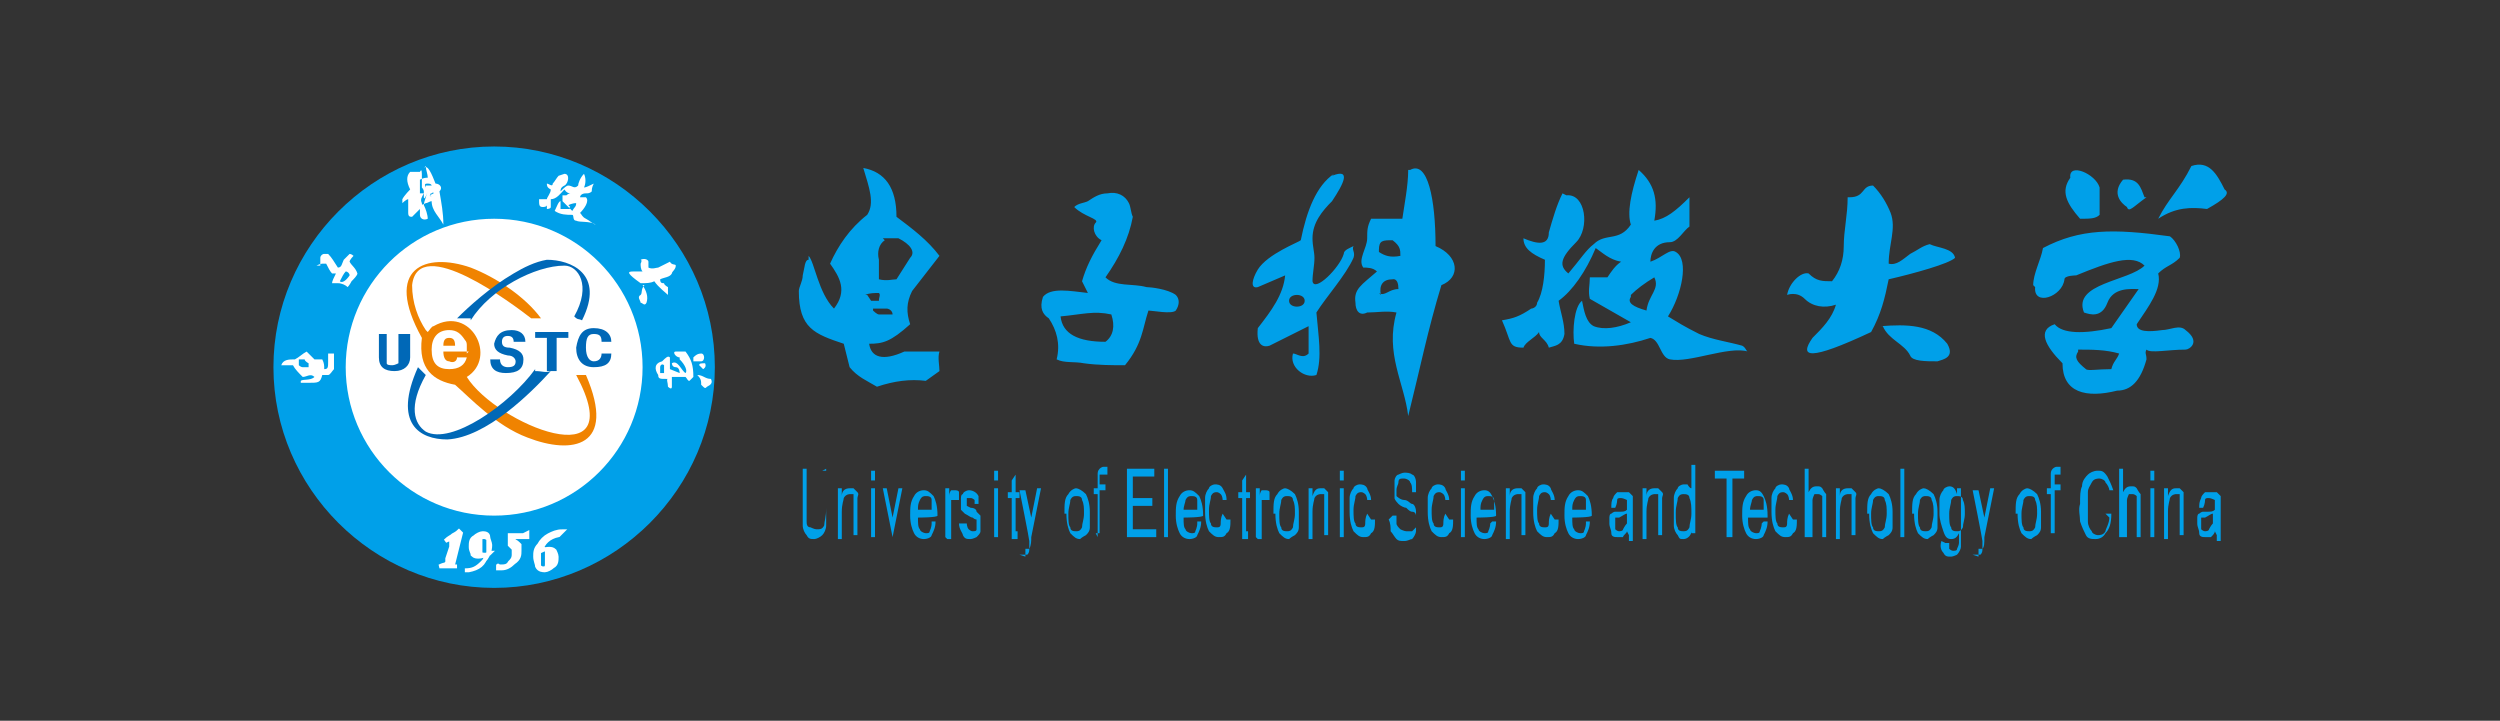 <?xml version="1.0" encoding="UTF-8"?>
<svg xmlns="http://www.w3.org/2000/svg" version="1.1" viewBox="0 0 128 36.9">
  <rect x="0" y="0" width="128" height="36.9" fill="#333333" stroke="none"/>
  <defs>
    <style>
      .cls-1 {
        fill: #fff;
      }

      .cls-1, .cls-2, .cls-3, .cls-4 {
        fill-rule: evenodd;
      }

      .cls-2 {
        fill: #f08300;
      }

      .cls-3 {
        fill: #00a0e9;
      }

      .cls-4 {
        fill: #0068b7;
      }

      .cls-5 {
        fill: none;
        stroke: #fff;
        stroke-width: .2px;
      }
    </style>
  </defs>
  <!-- Generator: Adobe Illustrator 28.7.1, SVG Export Plug-In . SVG Version: 1.2.0 Build 142)  -->
  <g>
    <g id="_图层_1" data-name="图层_1">
      <g>
        <path class="cls-3" d="M25.3,7.5c6.2,0,11.3,5.1,11.3,11.3s-5.1,11.3-11.3,11.3-11.3-5.1-11.3-11.3c0-6.2,5.1-11.3,11.3-11.3Z"/>
        <path class="cls-1" d="M25.3,11.2c4.2,0,7.6,3.4,7.6,7.6s-3.4,7.6-7.6,7.6-7.6-3.4-7.6-7.6,3.4-7.6,7.6-7.6ZM15.4,19.6c0,0,0,0,.2,0,0,0,.1,0,.2,0,.5,0,.6,0,.7-.4h.3c.1,0,.2-.2.3-.3,0-.2,0-.4,0-.6v-.2c-.2,0-.3,0-.3,0,0,.2,0,.3,0,.4,0,.3,0,.4-.2.4,0-.2,0-.3-.1-.5-.1,0-.3,0-.4,0l-.4-.4c-.2.1-.4.3-.6.4-.3,0-.6,0-.7.3.2,0,.5,0,.6,0,.1.2.3.4.5.6.2,0,.4-.2.6,0-.2.2-.6.1-.7.2ZM15.3,18.7c0,0,.1.1.2.1h.3s0-.1,0-.2c0,0-.2-.1-.2-.2,0,0-.2,0-.3,0,0,0,0,.1,0,.2ZM15.9,19h0s0-.1,0-.1c0,0,0,0,0,0,0,0,0,.1,0,.2ZM16.1,19h0v-.2h0v.2h0ZM16.4,13.6c0,0,0-.1,0-.2,0,0,0-.2,0-.2,0-.1.1-.2.2-.2s.1,0,.2,0c.2.2.3.4.5.7.2,0,.2-.2.3-.4,0,0,.2-.2.3-.3,0,0,.1,0,.2.1,0,0-.2.2-.2.3.1.2.3.3.4.6,0,.1-.2.3-.3.4,0,0-.1.2-.2.3-.1-.1-.3-.2-.5-.2,0,0-.2,0-.3,0,0-.1.1-.3.2-.5h-.2c-.1-.1-.2-.3-.3-.5,0,0-.2,0-.2,0,0,0-.1,0-.3.1ZM17.4,14.4c.1-.2.2-.4.3-.5.1,0,.2.1.2.2-.2.3-.4.4-.5.3ZM34.3,13.4c-.2.1-.4.2-.6.3-.1,0-.3.1-.5,0,0-.1,0-.2,0-.3,0-.1-.2-.2-.4-.1,0,0,.1,0,0,.2,0,.1,0,.3.1.4-.2,0-.4,0-.5,0-.3,0-.3.1.4.6.3,0,.5,0,.7-.1.2.3.6.6.7.7,0,0,0-.3,0-.4,0,0-.2-.1-.2-.2-.1,0-.2,0-.2-.2.2-.1.5-.1.6-.3,0-.1.2-.2.2-.4,0-.1-.2,0-.3-.2ZM32.9,14.6c.2.3.3.6.2.9-.1.2-.2,0-.3,0,0-.1-.2-.3,0-.4.1-.1,0-.3.2-.5h0ZM36,18.1c-.2,0-.3,0-.5.2,0,.1,0,.2,0,.2,0,0,.1,0,.2,0,0,0,.1,0,.2,0,.2,0,.2-.4,0-.4ZM36,18.9c0,0,.2-.1.1-.3-.2,0-.3,0-.3.1,0,0,0,0,.2.2ZM36.4,19.4c-.3,0-.4-.2-.7-.2.2.2.2.3.2.5.2.2.2.2.3.1.2-.1.3-.2.2-.4h0ZM34.6,18c.1,0,.3,0,.5,0,.3.4.4.7.4,1.3,0,0-.2.2-.2.2-.1,0-.1-.1-.2-.2-.2,0-.4,0-.7,0,0,0,0,.2,0,.3,0,0,0,.2,0,.2,0,.2-.2,0-.2,0,0-.2-.1-.4,0-.4,0,0,0,0-.1,0-.3,0-.4,0-.4-.2-.2-.3-.2-.6.2-.7.2-.2.3-.3.4-.2,0,.1,0,.3,0,.6l.5.2c0,0,0-.3-.2-.3-.2,0-.2-.2-.2-.2.3-.2.5.4.7.5.1-.1,0-.4-.3-.7,0,0,0-.1,0-.1-.2,0-.4-.3-.2-.3ZM34,18.6c0,.2,0,.3,0,.5,0,0-.1,0-.2,0,0-.1,0-.2,0-.3,0-.1.1-.2.2-.1h0ZM21,8.8c-.2.2-.2.5,0,.9,0,0-.3.3-.4.5,0,.1,0,.3,0,.2,0,0,.2-.2.3-.2,0,.2,0,.5,0,.7,0,.2.1.2.2.2l.4-.4v.3c0,.1,0,0,0,0,0,.2.2.3.4.2,0-.2-.1-.5-.2-.7,0-.2.2-.6.2-.8,0,0,0,0,0-.1,0,0,0,0,0,.1,0,.2-.2.6-.2.4,0,0,0-.2,0-.3,0,0,0-.1-.1-.2,0-.2,0-.4,0-.5,0-.3,0-.5-.1-.3ZM21.8,8.5c0,.2.1.4.1.6-.1,0-.2,0-.4.1,0,.1,0,.2,0,.3,0,.1,0,.3,0,.4,0,0,.1,0,.2,0-.1.2-.2.3-.1.5,0,.1,0,.1.2,0,.1,0,.2-.1.3-.1,0,.5.4.8.6,1.2,0-.6-.1-1.1-.2-1.7.2-.2,0-.4-.2-.4-.2-.5-.4-1-.6-.8ZM21.1,10.4s0,0,.1,0c0,0,0,0,0,0,0,0,0,0-.1,0,0,0,0,0,0,0h0ZM21.8,9.5c0,0,.2,0,.3,0,0,0,0-.1-.2-.1-.1,0-.2,0-.1.2ZM22,10c0,0,0,0,.2-.1,0-.1-.1,0-.1,0-.1,0-.1.1,0,.2ZM28.6,9c-.1.1-.2.3-.3.4,0,.2-.2,0-.3,0,0,.1,0,.2.2.3,0,.2-.2.4-.2.5,0,0,0,0,0,0-.1,0-.3,0-.4,0,0,.3,0,.4.2.4,0,0,.2,0,.2-.1,0,0,0,.1,0,.2,0,0,.2,0,.2-.1v-.4c.3,0,.5-.3.7-.5,0,0,.1.2.3.2,0,0-.1,0-.2.1,0,0-.1,0-.2,0,0,0,0,.2,0,.3l.4.4c-.2,0-.4,0-.5,0,0,0,0-.2,0-.4-.1,0-.2.3-.3.5.3.2.6.2.9.2.1,0,0,.3.2.3.2.1.7,0,1,.2,0,0,0,0,0,0-.1,0-.3-.2-.5-.3-.2-.1-.2-.2-.3-.3.2-.2.5-.6.3-.8,0,0-.2,0-.3,0,0-.1.1-.2.3-.2.1,0,.2,0,.3-.1,0-.1,0-.2.1-.4-.2.1-.4.2-.5.2.1-.2.1-.5,0-.7-.2.2-.3.5-.3.6-.2.2-.3,0-.5,0-.1,0-.2.1-.4.3,0-.1,0-.2.2-.3.2-.1.3-.6,0-.6h0ZM29.1,10.5c0,0,.2-.1.4-.1,0,.2-.1.2-.2.4-.1-.1-.2-.2-.1-.2h0ZM23.6,27.3h0l-.2.8-.2.8s0,0,0,.1c0,0,0,0,0,0,0,0,0,0,.1,0,0,0,0,0,.1,0h0c-.2,0-.3,0-.5,0-.1,0-.3,0-.4,0h0c0,0,.2-.1.3-.1,0,0,0,0,.1-.1,0,0,0-.1,0-.2l.2-.6c0-.2,0-.4,0-.4,0,0,0,0,0,0s-.1,0-.3.1h0c.2-.2.3-.2.4-.3,0,0,.2-.1.3-.2h0ZM24,29.2h0c.5-.1.8-.3.9-.8,0,0-.2.1-.4.1-.1,0-.2,0-.3-.1,0-.1-.1-.2-.1-.4,0-.2,0-.4.2-.5.1-.1.3-.2.4-.2.1,0,.3,0,.3.2,0,.1.1.3.1.4,0,.3-.1.6-.4.9s-.5.4-.9.4h0ZM25,28.3c0-.2,0-.3,0-.4,0-.1,0-.2,0-.3,0,0-.1-.1-.2-.1s-.2,0-.2.1c0,.1,0,.3,0,.4,0,.1,0,.3,0,.3,0,0,0,.1.2.1s.2,0,.3-.1ZM27,27.3h0v.2c-.1,0-.2,0-.3,0-.2,0-.4,0-.4,0,0,0,0,.1,0,.2,0,0,0,0,0,0,0,0,0,0,0,0,.1,0,.2.1.3.2,0,0,0,.2,0,.3,0,.2,0,.4-.3.6-.2.2-.4.3-.6.3,0,0-.1,0-.2,0,0,0,0,0,0-.1s0,0,0,0c0,0,0,0,0,0,0,0,0,0,0,0,0,0,.1,0,.2,0,.1,0,.3,0,.4-.2.1-.1.2-.2.2-.4,0,0,0-.2,0-.3,0,0-.1-.1-.2-.2,0,0,0,0,0,0,0,0,0,0,0,0,0,0,0,0,0-.2v-.3c.2,0,.2,0,.3,0h.3s0,0,.1,0c0,0,0,0,0,0h0ZM28.6,27.4h0c-.5.1-.8.4-.9.8,0,0,.2-.1.4-.1.1,0,.2,0,.3.1,0,0,.1.2.1.3,0,.2,0,.4-.2.5-.1.1-.3.2-.4.2-.1,0-.3,0-.4-.2,0-.1-.1-.3-.1-.5s0-.4.2-.6c.1-.2.3-.4.5-.5.2-.1.4-.2.7-.2ZM27.6,28.3c0,.2,0,.3,0,.4s0,.3,0,.3c0,0,.1.1.2.1s.2,0,.2-.2c0-.1,0-.3,0-.4,0-.1,0-.2,0-.3,0,0,0-.1-.2-.1s-.2,0-.3.1h0Z"/>
        <path class="cls-5" d="M23.6,27.3h0l-.2.8-.2.8s0,0,0,.1c0,0,0,0,0,0,0,0,0,0,.1,0,0,0,0,0,.1,0h0c-.2,0-.3,0-.5,0-.1,0-.3,0-.4,0h0c0,0,.2-.1.3-.1,0,0,0,0,.1-.1,0,0,0-.1,0-.2l.2-.6c0-.2,0-.4,0-.4,0,0,0,0,0,0s-.1,0-.3.1h0c.2-.2.3-.2.4-.3,0,0,.2-.1.3-.2h0ZM24,29.2h0c.5-.1.8-.3.9-.8,0,0-.2.1-.4.1-.1,0-.2,0-.3-.1,0-.1-.1-.2-.1-.4,0-.2,0-.4.2-.5.1-.1.3-.2.4-.2.1,0,.3,0,.3.2,0,.1.1.3.1.4,0,.3-.1.6-.4.9s-.5.4-.9.4h0ZM25,28.3c0-.2,0-.3,0-.4,0-.1,0-.2,0-.3,0,0-.1-.1-.2-.1s-.2,0-.2.1c0,.1,0,.3,0,.4,0,.1,0,.3,0,.3,0,0,0,.1.2.1s.2,0,.3-.1ZM27,27.3h0v.2c-.1,0-.2,0-.3,0-.2,0-.4,0-.4,0,0,0,0,.1,0,.2,0,0,0,0,0,0,0,0,0,0,0,0,.1,0,.2.1.3.2,0,0,0,.2,0,.3,0,.2,0,.4-.3.6-.2.2-.4.3-.6.3,0,0-.1,0-.2,0,0,0,0,0,0-.1s0,0,0,0c0,0,0,0,0,0,0,0,0,0,0,0,0,0,.1,0,.2,0,.1,0,.3,0,.4-.2.1-.1.2-.2.2-.4,0,0,0-.2,0-.3,0,0-.1-.1-.2-.2,0,0,0,0,0,0,0,0,0,0,0,0,0,0,0,0,0-.2v-.3c.2,0,.2,0,.3,0h.3s0,0,.1,0c0,0,0,0,0,0h0ZM28.6,27.4h0c-.5.1-.8.4-.9.8,0,0,.2-.1.4-.1.1,0,.2,0,.3.1,0,0,.1.2.1.3,0,.2,0,.4-.2.5-.1.1-.3.2-.4.2-.1,0-.3,0-.4-.2,0-.1-.1-.3-.1-.5s0-.4.2-.6c.1-.2.3-.4.5-.5.2-.1.4-.2.7-.2ZM27.6,28.3c0,.2,0,.3,0,.4s0,.3,0,.3c0,0,.1.1.2.1s.2,0,.2-.2c0-.1,0-.3,0-.4,0-.1,0-.2,0-.3,0,0,0-.1-.2-.1s-.2,0-.3.1h0Z"/>
        <path class="cls-2" d="M21.8,16.9s0,0,0,0c-.4-.6-.7-1.4-.7-2.3.3-2.7,5.2,1,6.1,1.7h.5c-.8-1.1-2.3-2.1-3.6-2.6-2.3-.8-4.5,0-2.5,3.6-.2,1.6.6,2.2,1.7,2.4.8.7,2.1,2.1,3.7,2.7,2.3.9,4.6.5,3-3.2h-.5c2.9,5.4-4.1,2.5-5.6.1,1.6-1,.2-3.7-1.7-2.6-.1,0-.2.2-.3.3Z"/>
        <path class="cls-1" d="M23.9,18.1c0-.1,0-.3,0-.4,0-.1,0-.2-.1-.3-.2-.3-.4-.5-.8-.5-.6,0-.9.4-.9,1,0,.7.3,1,.9,1,.5,0,.8-.2.9-.6h-.5c0,.2-.2.3-.4.2-.2,0-.3-.2-.3-.5,0,0,1.3,0,1.3,0ZM22.7,17.7c0-.3.1-.4.3-.4s.3.1.3.4h-.7Z"/>
        <path class="cls-4" d="M27.4,19c.4,0,.5.1.8,0-1,1.1-3.3,3.4-5.3,3.5-1.4,0-2.8-.8-1.5-3.7.2.2.2.2.4.4-.9,1.6-.6,2.5,0,2.9,1.3.7,4.3-1.4,5.6-3.2h0ZM24.1,16.3c-.3,0-.4,0-.7,0,.6-.6,1.7-1.6,2.9-2.3.5-.3,1.1-.6,1.7-.7,1.2,0,3,.7,1.8,3.1-.2-.1-.2,0-.4-.2.9-1.6.2-2.6-.5-2.6-1.5,0-3.8,1.2-4.8,2.8h0ZM20.4,17.1v1c0,.2,0,.4,0,.5,0,0-.2.1-.3.1s-.3,0-.3-.1c0,0,0-.2,0-.5v-1h-.4v1.2c0,.5.3.7.8.7.5,0,.8-.3.8-.7v-1.2s-.4,0-.4,0Z"/>
        <path class="cls-4" d="M26.9,17.5c0-.4-.3-.6-.7-.6-.6,0-.8.3-.9.7,0,.3.2.5.7.6,0,0,0,0,0,0,.3,0,.4.2.4.3,0,.2-.1.3-.4.3-.2,0-.4-.1-.4-.4h-.5c0,.5.3.7.8.7.6,0,.9-.2.9-.7,0-.3-.2-.5-.7-.6,0,0,0,0,0,0-.3,0-.4-.1-.4-.3,0-.2.1-.3.3-.3.2,0,.3.1.3.3h.4,0ZM27.4,17.3h.6v1.7h.5v-1.7h.6v-.3h-1.7s0,.3,0,.3ZM31.3,17.5c0-.4-.3-.7-.9-.7-.6,0-.8.4-.9,1,0,.6.3,1,.9,1,.6,0,.9-.2.9-.7h-.5c0,.2-.1.4-.4.4-.2,0-.4-.2-.4-.7,0-.5.1-.7.4-.7.3,0,.4.1.4.4h.5Z"/>
        <path class="cls-3" d="M94.6,10.1c0,.9-.2,1.7-.2,2.5,0,.7-.2,1.3-.6,1.8-.5,0-.8,0-1.2-.4-.4-.1-1,.5-1.1,1.1,0,0,.5-.2.9.2.4.4,1,.5,1.6.3-.2.7-.7,1.2-1.2,1.7-.7,1-.2,1.2,3-.3.5-.9.7-1.7.9-2.7,1.3-.3,3.1-.8,3.4-1.1-.1-.5-.9-.5-1.3-.7-.4.1-.6.3-1,.5-.4.3-.7.6-1.1.5,0-1,.4-1.8.1-2.6-.2-.5-.5-1-.9-1.4-.6,0-.4.6-1.2.6h0ZM96.3,16.7c1.3-.1,2.6-.1,3.4.9.4.7-.2.8-.5.9-.6,0-1.3,0-1.4-.3-.3-.6-1.1-.8-1.4-1.5ZM106,9.1c-.5.7-.2,1.3.5,2.1.5,0,.8,0,1-.2,0-.2,0-.4,0-.7,0-.2,0-.5,0-.7-.2-.7-1.6-1.3-1.5-.5h0ZM109.8,10.1c-.2-.5-.3-1-1.1-.9-.6.7-.1,1.2.2,1.4.1.3.3,0,1-.5ZM112.2,8.5c-.6,1.2-1.2,1.7-1.7,2.7.9-.6,1.7-.6,2.5-.5.9-.5,1.2-.8.9-1-.4-.8-.8-1.5-1.7-1.2ZM104.1,14.6c0-.6.4-1.3.5-1.9,1.9-1,3.6-1,6.5-.6.3.2.6.8.5,1.1-.4.4-.7.4-1.1.8.2.8-.5,1.7-1.1,2.6,0,.4.6.4,1.3.3.4,0,.9-.3,1.2,0,.8.6.2,1,0,1-.9,0-1.8.2-2,0-.1.2,0,.2,0,.5-.3,1.1-.8,1.6-1.5,1.6-1.6.4-2.8.1-2.8-1.4-.9-.9-1.3-1.7-.4-2,.4.5,1.5.5,2.9.2l1.4-2c-.4,0-1.3-.1-1.6.7-.3.8-.9.6-1.2.5-.6-1.5,2.3-1.6,3.1-2.4-.6-.6-1.8-.2-3.5.5,0,0-.6,0-.6.2-.1.9-1.6,1.4-1.5.4h0ZM106.4,17.9c.7,0,1.4,0,2.1.2-.1.3-.3.4-.4.8-.7,0-1.2.1-1.3,0-.5-.4-.6-.6-.4-.9ZM41.4,13.3c-.2,0-.2.4-.3.8,0,.3-.2.6-.2.8,0,1.9.8,2.2,2.3,2.7l.3,1.2c.4.5.9.7,1.4,1,.9-.3,1.7-.4,2.5-.3l.7-.5c0-.3-.1-.7,0-1-.9,0-1.4,0-1.8,0-1.1.5-1.7.3-1.8-.4.7,0,1.1-.1,2.1-1-.2-.6-.2-1.1.1-1.7l1.4-1.8c-.6-.8-1.4-1.4-2.2-2,0-1.5-.6-2.3-1.7-2.5.3,1,.6,1.8.2,2.4-.9.7-1.5,1.6-1.9,2.5.5.7.9,1.4.2,2.3-.8-.8-1-2.4-1.3-2.7ZM45.3,12.3c-.3.2-.4.6-.3,1v1c.4.1.7,0,.9,0l.7-1.1c.3-.3,0-.7-.6-1-.3,0-.5,0-.8,0ZM44.4,15.1l.2.3h.4c0-.2.1-.3,0-.4-.2,0-.5,0-.7.1ZM44.7,15.9c0,0,.2.2.3.2h.7c0-.2-.2-.3-.3-.3h-.7c0,.1,0,.1,0,.1ZM55,10.6c.2-.2.5-.2.7-.3.3-.2.6-.4,1-.4.5-.1.9.1,1.1.5.1.2.1.5.2.7-.2,1.1-.7,2.1-1.4,3.1.5.5,1.4.3,2.1.5.2,0,1.1.1,1.5.4.2.2.2.5,0,.8-.2.2-1.2,0-1.4,0-.3.9-.3,1.7-1.2,2.8-.6,0-1.4,0-2.1-.1-.5-.1-1,0-1.4-.2.2-.8,0-1.5-.4-2.1-.3-.2-.5-.5-.3-1.1.4-.5,1.4-.3,2.3-.2l-.3-.6c.2-.7.5-1.3,1-2.1-.4-.2-.5-.7-.3-.9.2-.2-.6-.3-1.1-.8h0ZM54.3,16.2c1.1-.1,1.7-.3,2.6-.1.2.6.1,1.1-.3,1.4-1.4,0-2.2-.4-2.3-1.3ZM72.1,8.7c0,.8-.2,1.8-.3,2.5-.6,0-1,0-1.6,0-.2.4-.2.6-.2,1,0,.5-.5,1.1-.2,1.5.2,0,.5,0,.7.2-.8.7-1.2.9-1.1,1.6,0,.4.2.7.6.5.5,0,1-.1,1.5,0-.6,2.1.4,3.6.6,5.3.6-2.4,1-4.4,1.7-6.7,1-.4.9-1.5-.3-2,0-2.4-.4-4.4-1.3-3.9h0ZM68.3,8.9c-.9.6-1.4,1.9-1.7,3.4-.1.1-1.7.7-2.2,1.5-.3.5-.4,1,0,.9l1.4-.6c-.1,1-.7,1.8-1.4,2.7-.1.9.3,1,.6.9l2-1v1.4c-.3.3-.6,0-.8,0-.2.7.6,1.3,1.2,1.1.3-.9.1-2,0-3.2.5-.8,1.5-1.9,1.9-2.8.1-.3-.1-.4,0-.6-.2.1-.5.2-.5.4-.2.7-1.5,2-1.6,1.4,0-.4.1-.8.1-1.2,0-.3-.1-.6-.1-1,0-.8.5-1.4,1-1.9.6-.9,1-1.7,0-1.3ZM66.4,15.1c.2,0,.4.1.4.3s-.2.3-.4.3-.4-.1-.4-.3.2-.3.4-.3ZM70.6,12.9c.3.2.6.3,1.1.2,0-.3,0-.5-.4-.8-.5,0-.7,0-.7.5ZM70.6,15c.3.2.5-.2,1-.2,0-.6-.3-.5-.3-.5-.5,0-.7.3-.6.8ZM80,9.9c-.3.6-.5,1.3-.7,2,0,.7-.6.6-1.3.3,0,.5.4.8,1.1,1.1,0,.8-.1,1.7-.4,2.2,0,.2-.2.3-.3.3-.6.4-.9.5-1.5.6.5,1.1.3,1.4,1.1,1.4.1-.3.6-.5.8-.8,0,.3.4.4.5.8.3-.1.7-.1.8-.7,0-.6-.2-1.1-.3-1.7.7-.5,1.4-1.5,1.9-2.7.3.2.7.6,1.3.7-.3.2-.5.5-.7.8-.4,0-.5,0-.9,0,0,.4-.1.7,0,1.1l2.1,1.2c-.7.3-1.4.4-1.9.2-.4-.2-.5-.8-.6-1.3-.4.3-.5,1.5-.4,2.2,1.3.3,2.7.1,3.9-.3.5.1.5,1,1,1.1,1,.2,3-.7,4-.4-.1,0-.1-.2-.3-.3-.7-.2-1.5-.3-2.2-.6-.8-.4-1.1-.6-1.6-.9.7-1.1,1.1-2.9.4-3.3-.3-.2-.7.3-1.3.5,0-.4.2-1,1-1,.4,0,.7-.6,1-.8,0-.5,0-1.1,0-1.5-.7.7-1.2,1.1-1.8,1.2.2-1.1,0-1.9-.8-2.6-.4,1.2-.6,2.2-.4,2.8-.6.9-1.3.4-1.9,1-.4.3-.7.8-1.3,1.5-.5-.4-.4-.8.4-1.6.7-.7.5-2.5-.5-2.4h0ZM83.5,15.1c.3-.3.7-.6,1.2-.9.3.6-.3.9-.4,1.7-.7-.2-1-.4-.8-.7ZM42.1,24.1h.2v2c0,.3,0,.6,0,.8,0,.2-.1.4-.2.5-.1.1-.3.2-.4.2-.2,0-.3,0-.4-.2-.1-.1-.2-.3-.2-.5,0-.3,0-.6,0-.9v-2h.2v2c0,.3,0,.5,0,.7,0,.1,0,.3.2.3,0,0,.2.1.3.1.2,0,.3,0,.4-.2,0-.2.1-.4.1-.9v-2h0ZM42.9,27.5v-2.5h.2v.4c0-.3.2-.4.4-.4s.2,0,.2,0c0,0,.1.1.2.2s0,.2,0,.3c0,0,0,.2,0,.4v1.5h-.2v-1.5c0-.2,0-.3,0-.4,0,0,0-.1,0-.2,0,0,0,0-.2,0,0,0-.2,0-.3.2,0,.1-.1.3-.1.7v1.4s-.2,0-.2,0ZM44.6,24.6h.2v-.5h-.2v.5ZM44.6,27.5h.2v-2.5h-.2v2.5ZM45.7,27.5l-.5-2.5h.2l.3,1.5c0,.2,0,.3,0,.5,0-.1,0-.3,0-.5l.3-1.5h.2l-.5,2.5h-.2ZM47.7,26.7h.2c0,.3-.1.5-.2.7,0,.1-.2.2-.4.2-.2,0-.4-.1-.5-.3-.1-.2-.2-.5-.2-.9s0-.7.2-1c.1-.2.3-.3.5-.3s.3.1.5.3c.1.2.2.5.2,1h0c0,.1-1,.1-1,.1,0,.3,0,.5.1.6,0,.1.2.2.3.2s.2,0,.2-.1c0,0,.1-.2.1-.4ZM46.9,26.1h.8c0-.2,0-.4,0-.5,0-.2-.2-.2-.3-.2s-.2,0-.3.2-.1.3-.1.5ZM48.4,27.5v-2.5h.2v.4c0-.2.1-.3.1-.3,0,0,0,0,.2,0,0,0,.2,0,.2.1v.4c-.1,0-.2,0-.3,0s0,0-.1,0c0,0,0,.1,0,.2,0,.2,0,.3,0,.5v1.3h-.2ZM49.3,26.8h.2c0,0,0,.2.1.3,0,0,.1.1.2.1.1,0,.2,0,.2-.1,0,0,0-.2,0-.3,0,0,0-.2,0-.2,0,0-.1,0-.2-.1-.1,0-.2-.1-.4-.2,0,0-.1-.1-.2-.2,0-.1,0-.2,0-.3,0-.1,0-.2,0-.3,0,0,0-.2.1-.2,0-.1.2-.2.3-.2.2,0,.4.1.5.3,0,0,0,.2,0,.4h-.2s0-.2,0-.2c0,0-.1-.1-.2-.1-.1,0-.2,0-.2,0,0,0,0,.1,0,.2,0,0,0,.1,0,.1,0,0,0,0,0,.1,0,0,0,0,.2.1.2,0,.3.1.3.2,0,0,.1.1.2.2,0,0,0,.2,0,.4s0,.3,0,.4c0,.1-.1.2-.2.3,0,0-.2.1-.3.1-.2,0-.3,0-.4-.2,0-.1-.2-.3-.2-.6h0ZM50.9,24.6h.2v-.5h-.2v.5ZM50.9,27.5h.2v-2.5h-.2v2.5ZM52.1,27.2v.4s0,0-.1,0c0,0-.1,0-.2,0,0,0,0-.1,0-.2,0-.2,0-.3,0-.5v-1.4h-.2v-.3h.2v-.6l.2-.3v.9h.2v.3h-.2v1.5c0,.1,0,.2,0,.2,0,0,0,0,0,0,0,0,0,0,0,0,0,0,0,0,.1,0h0ZM52.5,28.5v-.4s0,0,.1,0c0,0,0,0,.1,0,0,0,0,0,0-.1,0-.1,0-.2,0-.3h0c0-.1-.5-2.6-.5-2.6h.3l.3,1.4c0,.2,0,.4,0,.6,0-.2,0-.4,0-.6l.3-1.5h.2l-.5,2.5c0,.2,0,.4-.1.6,0,.1,0,.2-.1.3,0,0-.1,0-.2,0,0,0-.1,0-.2,0h0ZM54.5,26.3c0-.5,0-.8.2-1,.1-.2.3-.3.4-.3s.3.1.5.3c.1.2.2.5.2.9s0,.6,0,.8c0,.2-.1.3-.2.4,0,0-.2.1-.3.2-.2,0-.3-.1-.5-.3-.1-.2-.2-.5-.2-1ZM54.7,26.3c0,.3,0,.6.1.7,0,.2.2.2.3.2s.2,0,.3-.2c0-.2.1-.4.1-.7s0-.5-.1-.7c0-.2-.2-.2-.3-.2s-.2,0-.3.2c0,.2-.1.4-.1.7ZM56.2,27.5v-2.2h-.2v-.3h.2v-.3c0-.2,0-.3,0-.4,0-.1,0-.2.1-.3,0,0,.1-.1.2-.1,0,0,.1,0,.2,0v.4c0,0-.1,0-.2,0,0,0-.1,0-.2,0,0,0,0,.2,0,.3v.2h.3v.3h-.3v2.2s-.2,0-.2,0ZM57.7,27.5v-3.5h1.4v.4h-1.1v1.1h1v.4h-1v1.2h1.2v.4h-1.4ZM59.6,27.5h.2v-3.5h-.2v3.5h0ZM61.3,26.7h.2c0,.3-.1.5-.2.7,0,.1-.2.2-.4.2-.2,0-.4-.1-.5-.3-.1-.2-.2-.5-.2-.9s0-.7.2-1c.1-.2.3-.3.5-.3s.3.1.5.3c.1.2.2.5.2,1h0c0,.1-1,.1-1,.1,0,.3,0,.5.1.6,0,.1.2.2.3.2s.2,0,.2-.1c0,0,.1-.2.1-.4ZM60.5,26.1h.8c0-.2,0-.4,0-.5,0-.2-.2-.2-.3-.2s-.2,0-.3.2c0,.1-.1.3-.1.5ZM62.8,26.6h.2c0,.3,0,.6-.2.7-.1.2-.2.2-.4.2s-.3-.1-.5-.3c-.1-.2-.2-.5-.2-1s0-.5,0-.7c0-.2.1-.4.2-.5,0-.1.2-.2.3-.2s.3,0,.4.2.2.3.2.6h-.2c0,0,0-.2-.1-.3,0,0-.1-.1-.2-.1-.1,0-.2,0-.3.2,0,.2-.1.4-.1.7s0,.6.1.7c0,.2.2.2.3.2s.2,0,.2-.2c0-.1,0-.3.1-.5ZM63.9,27.2v.4s0,0-.1,0c0,0-.2,0-.2,0,0,0,0-.1,0-.2,0-.2,0-.3,0-.5v-1.4h-.2v-.3h.2v-.6l.2-.3v.9h.2v.3h-.2v1.5c0,.1,0,.2,0,.2,0,0,0,0,0,0,0,0,0,0,0,0,0,0,0,0,.1,0ZM64.3,27.5v-2.5h.2v.4c0-.2.1-.3.1-.3,0,0,0,0,.2,0,0,0,.2,0,.2.1v.4c-.1,0-.2,0-.3,0s0,0-.1,0c0,0,0,.1,0,.2,0,.2,0,.3,0,.5v1.3h-.2ZM65.2,26.3c0-.5,0-.8.2-1,.1-.2.3-.3.4-.3s.3.1.5.3c.1.2.2.5.2.9s0,.6,0,.8c0,.2-.1.3-.2.4,0,0-.2.1-.3.2-.2,0-.3-.1-.5-.3-.1-.2-.2-.5-.2-1h0ZM65.5,26.3c0,.3,0,.6.1.7,0,.2.2.2.3.2s.2,0,.3-.2c0-.2.1-.4.1-.7s0-.5-.1-.7c0-.2-.2-.2-.3-.2s-.2,0-.3.2c0,.2-.1.4-.1.7h0ZM67,27.5v-2.5h.2v.4c.1-.3.2-.4.4-.4s.2,0,.2,0c0,0,.1.1.2.2,0,0,0,.2,0,.3,0,0,0,.2,0,.4v1.5h-.2v-1.5c0-.2,0-.3,0-.4,0,0,0-.1,0-.2,0,0,0,0-.2,0,0,0-.2,0-.3.2,0,.1-.1.3-.1.7v1.4h-.2,0ZM68.6,24.6h.2v-.5h-.2v.5ZM68.6,27.5h.2v-2.5h-.2v2.5ZM70.2,26.6h.2c0,.3,0,.6-.2.7-.1.2-.2.2-.4.2s-.3-.1-.5-.3c-.1-.2-.2-.5-.2-1s0-.5,0-.7c0-.2.1-.4.2-.5,0-.1.2-.2.3-.2s.3,0,.4.2c0,.1.2.3.2.6h-.2c0,0,0-.2-.1-.3,0,0-.1-.1-.2-.1-.1,0-.2,0-.3.2,0,.2-.1.4-.1.7s0,.6.1.7c0,.2.2.2.3.2s.2,0,.2-.2c0-.1,0-.3.1-.5ZM71.3,26.4h.2c0,.1,0,.3,0,.4,0,.1.1.2.2.3,0,0,.2.1.3.1,0,0,.2,0,.3,0,0,0,.1-.1.2-.2,0,0,0-.2,0-.3,0,0,0-.2,0-.3,0,0,0-.2-.2-.2-.1,0-.2-.1-.3-.2-.1,0-.3-.1-.4-.2,0,0-.2-.2-.2-.3,0-.1,0-.3,0-.4,0-.2,0-.3,0-.5,0-.1.1-.3.2-.3,0,0,.2-.1.3-.1.1,0,.3,0,.4.1.1,0,.2.2.2.4,0,.2,0,.3,0,.5h-.2c0-.2,0-.4-.1-.5,0-.1-.2-.2-.3-.2-.2,0-.3,0-.3.2,0,.1-.1.2-.1.4,0,.1,0,.2,0,.3,0,0,.2.2.4.2.2,0,.3.2.4.2.1,0,.2.2.2.4,0,.1,0,.3,0,.5s0,.4,0,.5c0,.1-.1.3-.2.4-.1,0-.2.1-.4.1-.2,0-.3,0-.4-.1-.1-.1-.2-.3-.3-.4,0-.2,0-.4-.1-.6h0ZM74.2,26.6h.2c0,.3,0,.6-.2.7-.1.2-.2.2-.4.2s-.3-.1-.5-.3c-.1-.2-.2-.5-.2-1s0-.5,0-.7c0-.2.1-.4.2-.5,0-.1.2-.2.3-.2s.3,0,.4.2c0,.1.2.3.2.6h-.2c0,0,0-.2-.1-.3,0,0-.1-.1-.2-.1-.1,0-.2,0-.3.2,0,.2-.1.4-.1.7s0,.6.1.7c0,.2.2.2.3.2s.2,0,.2-.2c0-.1,0-.3.1-.5ZM74.8,24.6h.2v-.5h-.2v.5ZM74.8,27.5h.2v-2.5h-.2v2.5ZM76.4,26.7h.2c0,.3-.1.5-.2.7,0,.1-.2.2-.4.2-.2,0-.4-.1-.5-.3-.1-.2-.2-.5-.2-.9s0-.7.2-1c.1-.2.3-.3.5-.3s.3.1.4.3c.1.2.2.5.2,1h0c0,.1-1,.1-1,.1,0,.3,0,.5.1.6,0,.1.2.2.3.2s.2,0,.2-.1c0,0,.1-.2.1-.4ZM75.7,26.1h.8c0-.2,0-.4,0-.5,0-.2-.2-.2-.3-.2s-.2,0-.3.2-.1.3-.1.5ZM77.1,27.5v-2.5h.2v.4c0-.3.2-.4.4-.4s.2,0,.2,0c0,0,.1.1.2.2,0,0,0,.2,0,.3,0,0,0,.2,0,.4v1.5h-.2v-1.5c0-.2,0-.3,0-.4,0,0,0-.1,0-.2,0,0,0,0-.2,0,0,0-.2,0-.3.2,0,.1-.1.3-.1.7v1.4h-.2,0ZM79.6,26.6h.2c0,.3,0,.6-.2.7-.1.2-.2.2-.4.2s-.3-.1-.5-.3c-.1-.2-.2-.5-.2-1s0-.5,0-.7c0-.2.1-.4.2-.5,0-.1.2-.2.3-.2s.3,0,.4.2c0,.1.2.3.2.6h-.2c0,0,0-.2-.1-.3,0,0-.1-.1-.2-.1-.1,0-.2,0-.3.2,0,.2-.1.4-.1.7s0,.6.1.7c0,.2.2.2.3.2s.2,0,.2-.2c0-.1,0-.3.1-.5ZM81.2,26.7h.2c0,.3-.1.5-.2.7,0,.1-.2.2-.4.2-.2,0-.4-.1-.5-.3-.1-.2-.2-.5-.2-.9s0-.7.2-1c.1-.2.3-.3.5-.3s.3.1.5.3c.1.2.2.5.2,1h0c0,.1-1,.1-1,.1,0,.3,0,.5.1.6,0,.1.2.2.3.2s.2,0,.2-.1c0,0,.1-.2.1-.4h0ZM80.4,26.1h.8c0-.2,0-.4,0-.5,0-.2-.2-.2-.3-.2s-.2,0-.3.2-.1.3-.1.5ZM83.3,27.2c0,.1-.2.2-.2.3,0,0-.2,0-.3,0-.1,0-.3,0-.3-.2,0-.2-.1-.3-.1-.5,0-.1,0-.2,0-.3,0,0,0-.2.1-.2,0,0,.1-.1.2-.1,0,0,.1,0,.2,0,.2,0,.3,0,.4-.1h0c0-.3,0-.4,0-.5,0,0-.2-.1-.3-.1-.1,0-.2,0-.2.1,0,0,0,.2-.1.4h-.2c0-.2,0-.4.1-.5,0-.1.1-.2.2-.3,0,0,.2,0,.3,0,.1,0,.2,0,.3,0,0,0,.1.1.2.2,0,0,0,.2,0,.3,0,0,0,.2,0,.4v.6c0,.4,0,.6,0,.7,0,.1,0,.2,0,.3h-.2c0-.1,0-.2,0-.3h0ZM83.3,26.3c-.1,0-.2.1-.4.2,0,0-.1,0-.2,0,0,0,0,0,0,.1,0,0,0,.1,0,.2,0,.1,0,.2,0,.3,0,0,.1.1.2.1,0,0,.2,0,.2-.1,0,0,.1-.2.2-.3,0,0,0-.2,0-.4,0,0,0-.2,0-.2ZM84.1,27.5v-2.5h.2v.4c0-.3.2-.4.4-.4s.2,0,.2,0c0,0,.1.1.2.2s0,.2,0,.3c0,0,0,.2,0,.4v1.5h-.2v-1.5c0-.2,0-.3,0-.4,0,0,0-.1,0-.2,0,0,0,0-.2,0,0,0-.2,0-.3.2,0,.1-.1.3-.1.7v1.4h-.2,0ZM86.6,27.5v-.3c0,.2-.2.4-.4.4s-.2,0-.3-.2c-.1-.1-.2-.3-.2-.5,0-.2,0-.5,0-.7,0-.2,0-.5,0-.7,0-.2.1-.4.2-.5,0-.1.2-.2.3-.2s.2,0,.2,0c0,0,.1.2.2.2v-1.2h.2v3.5h-.2ZM85.8,26.3c0,.3,0,.6.1.7,0,.2.2.2.3.2s.2,0,.3-.2c0-.2.1-.4.1-.7s0-.6-.1-.8c0-.2-.2-.2-.3-.2s-.2,0-.3.2c0,.2-.1.4-.1.7ZM88.4,27.5v-3h-.6v-.4h1.5v.4h-.6v3h-.3ZM90.3,26.7h.2c0,.3-.1.5-.2.7,0,.1-.2.2-.4.2-.2,0-.4-.1-.5-.3-.1-.2-.2-.5-.2-.9s0-.7.2-1c.1-.2.3-.3.5-.3s.3.1.4.3c.1.2.2.5.2,1s0,0,0,.1h-1c0,.3,0,.5.1.6,0,.1.2.2.3.2s.2,0,.2-.1c0,0,.1-.2.1-.4ZM89.5,26.1h.8c0-.2,0-.4,0-.5,0-.2-.2-.2-.3-.2s-.2,0-.3.2c0,.1-.1.3-.1.5ZM91.8,26.6h.2c0,.3,0,.6-.2.7-.1.2-.2.2-.4.2s-.3-.1-.5-.3c-.1-.2-.2-.5-.2-1s0-.5,0-.7c0-.2.1-.4.2-.5,0-.1.2-.2.3-.2s.3,0,.4.2c0,.1.2.3.2.6h-.2c0,0,0-.2-.1-.3,0,0-.1-.1-.2-.1-.1,0-.2,0-.3.2,0,.2-.1.4-.1.7s0,.6.1.7c0,.2.2.2.3.2s.2,0,.2-.2c0-.1,0-.3.1-.5ZM92.4,27.5v-3.5h.2v1.2c.1-.2.2-.3.4-.3s.2,0,.3.1c0,0,.1.2.2.3,0,.1,0,.3,0,.6v1.6h-.2v-1.6c0-.2,0-.4,0-.5,0,0-.1-.1-.2-.1s-.1,0-.2,0c0,0-.1.2-.1.3,0,.1,0,.3,0,.5v1.4s-.2,0-.2,0ZM94,27.5v-2.5h.2v.4c0-.3.2-.4.4-.4s.2,0,.2,0c0,0,.1.1.2.2s0,.2,0,.3c0,0,0,.2,0,.4v1.5h-.2v-1.5c0-.2,0-.3,0-.4,0,0,0-.1,0-.2,0,0,0,0-.2,0,0,0-.2,0-.3.2,0,.1-.1.3-.1.7v1.4h-.2,0ZM95.6,26.3c0-.5,0-.8.2-1,.1-.2.3-.3.4-.3s.3.1.5.3c.1.2.2.5.2.9s0,.6,0,.8c0,.2-.1.3-.2.4,0,0-.2.1-.3.2-.2,0-.3-.1-.5-.3-.1-.2-.2-.5-.2-1h0ZM95.8,26.3c0,.3,0,.6.1.7,0,.2.2.2.3.2s.2,0,.3-.2c0-.2.1-.4.1-.7s0-.5-.1-.7c0-.2-.2-.2-.3-.2s-.2,0-.3.2c0,.2-.1.4-.1.7h0ZM97.3,27.5h.2v-3.5h-.2v3.5ZM97.9,26.3c0-.5,0-.8.2-1,.1-.2.3-.3.4-.3s.3.1.5.3c.1.2.2.5.2.9s0,.6,0,.8c0,.2-.1.3-.2.4,0,0-.2.1-.3.2-.2,0-.3-.1-.5-.3-.1-.2-.2-.5-.2-1h0ZM98.2,26.3c0,.3,0,.6.1.7,0,.2.2.2.3.2s.2,0,.3-.2c0-.2.1-.4.1-.7s0-.5-.1-.7c0-.2-.2-.2-.3-.2s-.2,0-.3.2c0,.2-.1.4-.1.7h0ZM99.6,27.8h.2c0,.2,0,.3,0,.3,0,0,.1.1.2.1.1,0,.2,0,.2-.1,0,0,.1-.2.1-.3,0,0,0-.3,0-.5-.1.2-.2.3-.4.3s-.3-.1-.4-.4c-.1-.3-.2-.6-.2-.9,0-.2,0-.5,0-.7,0-.2.1-.4.2-.5,0-.1.2-.2.3-.2.2,0,.3.1.4.4v-.3h.2v2.2c0,.4,0,.7,0,.8,0,.1-.1.3-.2.4,0,0-.2.1-.3.1-.2,0-.3,0-.4-.2-.1-.1-.2-.3-.1-.6h0ZM99.8,26.3c0,.3,0,.6.1.7,0,.2.2.2.3.2s.2,0,.3-.2c0-.2.1-.4.1-.7s0-.5-.1-.7c0-.2-.2-.2-.3-.2s-.2,0-.3.2c0,.2-.1.4-.1.7ZM101.3,28.5v-.4s0,0,.1,0c0,0,0,0,.1,0,0,0,0,0,0-.1,0-.1,0-.2,0-.3h0c0-.1-.5-2.6-.5-2.6h.3l.3,1.4c0,.2,0,.4,0,.6,0-.2,0-.4,0-.6l.3-1.5h.2l-.5,2.5c0,.3,0,.5-.1.6,0,.1,0,.2-.1.3,0,0-.1,0-.2,0,0,0-.1,0-.2,0ZM103.2,26.3c0-.5,0-.8.2-1,.1-.2.3-.3.4-.3s.3.1.5.3c.1.2.2.5.2.9s0,.6,0,.8c0,.2-.1.3-.2.4,0,0-.2.1-.3.2-.2,0-.3-.1-.5-.3-.1-.2-.2-.5-.2-1h0ZM103.5,26.3c0,.3,0,.6.1.7,0,.2.2.2.3.2s.2,0,.3-.2c0-.2.1-.4.1-.7s0-.5-.1-.7c0-.2-.2-.2-.3-.2s-.2,0-.3.2c0,.2-.1.4-.1.7ZM105,27.5v-2.2h-.2v-.3h.2v-.3c0-.2,0-.3,0-.4,0-.1,0-.2.1-.3,0,0,.1-.1.2-.1,0,0,.1,0,.2,0v.4c0,0-.1,0-.2,0,0,0-.1,0-.1,0,0,0,0,.2,0,.3v.2h.3v.3h-.3v2.2s-.2,0-.2,0ZM107.8,26.3h.3c0,.5-.1.8-.3,1-.1.2-.3.3-.5.3-.2,0-.4,0-.5-.2-.1-.2-.2-.4-.3-.7,0-.3-.1-.6,0-.9,0-.4,0-.7.1-.9,0-.3.2-.5.3-.6.1-.1.3-.2.5-.2.2,0,.3,0,.5.3.1.2.2.4.3.7h-.2c0-.1-.1-.3-.2-.4,0-.1-.2-.2-.3-.2-.1,0-.3,0-.4.2-.1.2-.2.3-.2.5,0,.2,0,.4,0,.7s0,.6,0,.8c0,.2.1.4.2.5,0,.1.2.2.3.2s.3,0,.4-.2c0-.1.2-.4.2-.7ZM108.5,27.5v-3.5h.2v1.2c.1-.2.2-.3.4-.3s.2,0,.3.1c0,0,.1.2.2.3,0,.1,0,.3,0,.6v1.6h-.2v-1.6c0-.2,0-.4,0-.5,0,0-.1-.1-.2-.1s-.1,0-.2,0c0,0-.1.2-.1.3,0,.1,0,.3,0,.5v1.4h-.2ZM110.1,24.6h.2v-.5h-.2v.5h0ZM110.1,27.5h.2v-2.5h-.2v2.5ZM110.8,27.5v-2.5h.2v.4c.1-.3.2-.4.4-.4s.2,0,.2,0c0,0,.1.1.2.2,0,0,0,.2,0,.3,0,0,0,.2,0,.4v1.5h-.2v-1.5c0-.1,0-.3,0-.4,0,0,0-.1,0-.2,0,0,0,0-.2,0,0,0-.2,0-.3.2,0,.1-.1.3-.1.7v1.4h-.2,0ZM113.4,27.2c0,.1-.1.2-.2.3,0,0-.2,0-.3,0-.1,0-.3,0-.3-.2,0-.2-.1-.3-.1-.5,0-.1,0-.2,0-.3,0,0,0-.2.1-.2,0,0,.1-.1.2-.1,0,0,.1,0,.2,0,.2,0,.3,0,.4-.1h0c0-.3,0-.4,0-.5,0,0-.2-.1-.3-.1-.1,0-.2,0-.2.1,0,0,0,.2-.1.4h-.2c0-.2,0-.3.1-.5,0-.1.1-.2.2-.3,0,0,.2,0,.3,0,.1,0,.2,0,.3,0,0,0,.1.1.2.2,0,0,0,.2,0,.3,0,0,0,.2,0,.4v.6c0,.4,0,.6,0,.7,0,.1,0,.2,0,.3h-.2c0-.1,0-.2,0-.3h0ZM113.3,26.3c-.1,0-.2.1-.4.2,0,0-.1,0-.2,0,0,0,0,0,0,.1,0,0,0,.1,0,.2,0,.1,0,.2,0,.3,0,0,.1.1.2.1,0,0,.2,0,.2-.1,0,0,.1-.2.2-.3,0,0,0-.2,0-.4,0,0,0-.2,0-.2Z"/>
      </g>
    </g>
  </g>
</svg>
